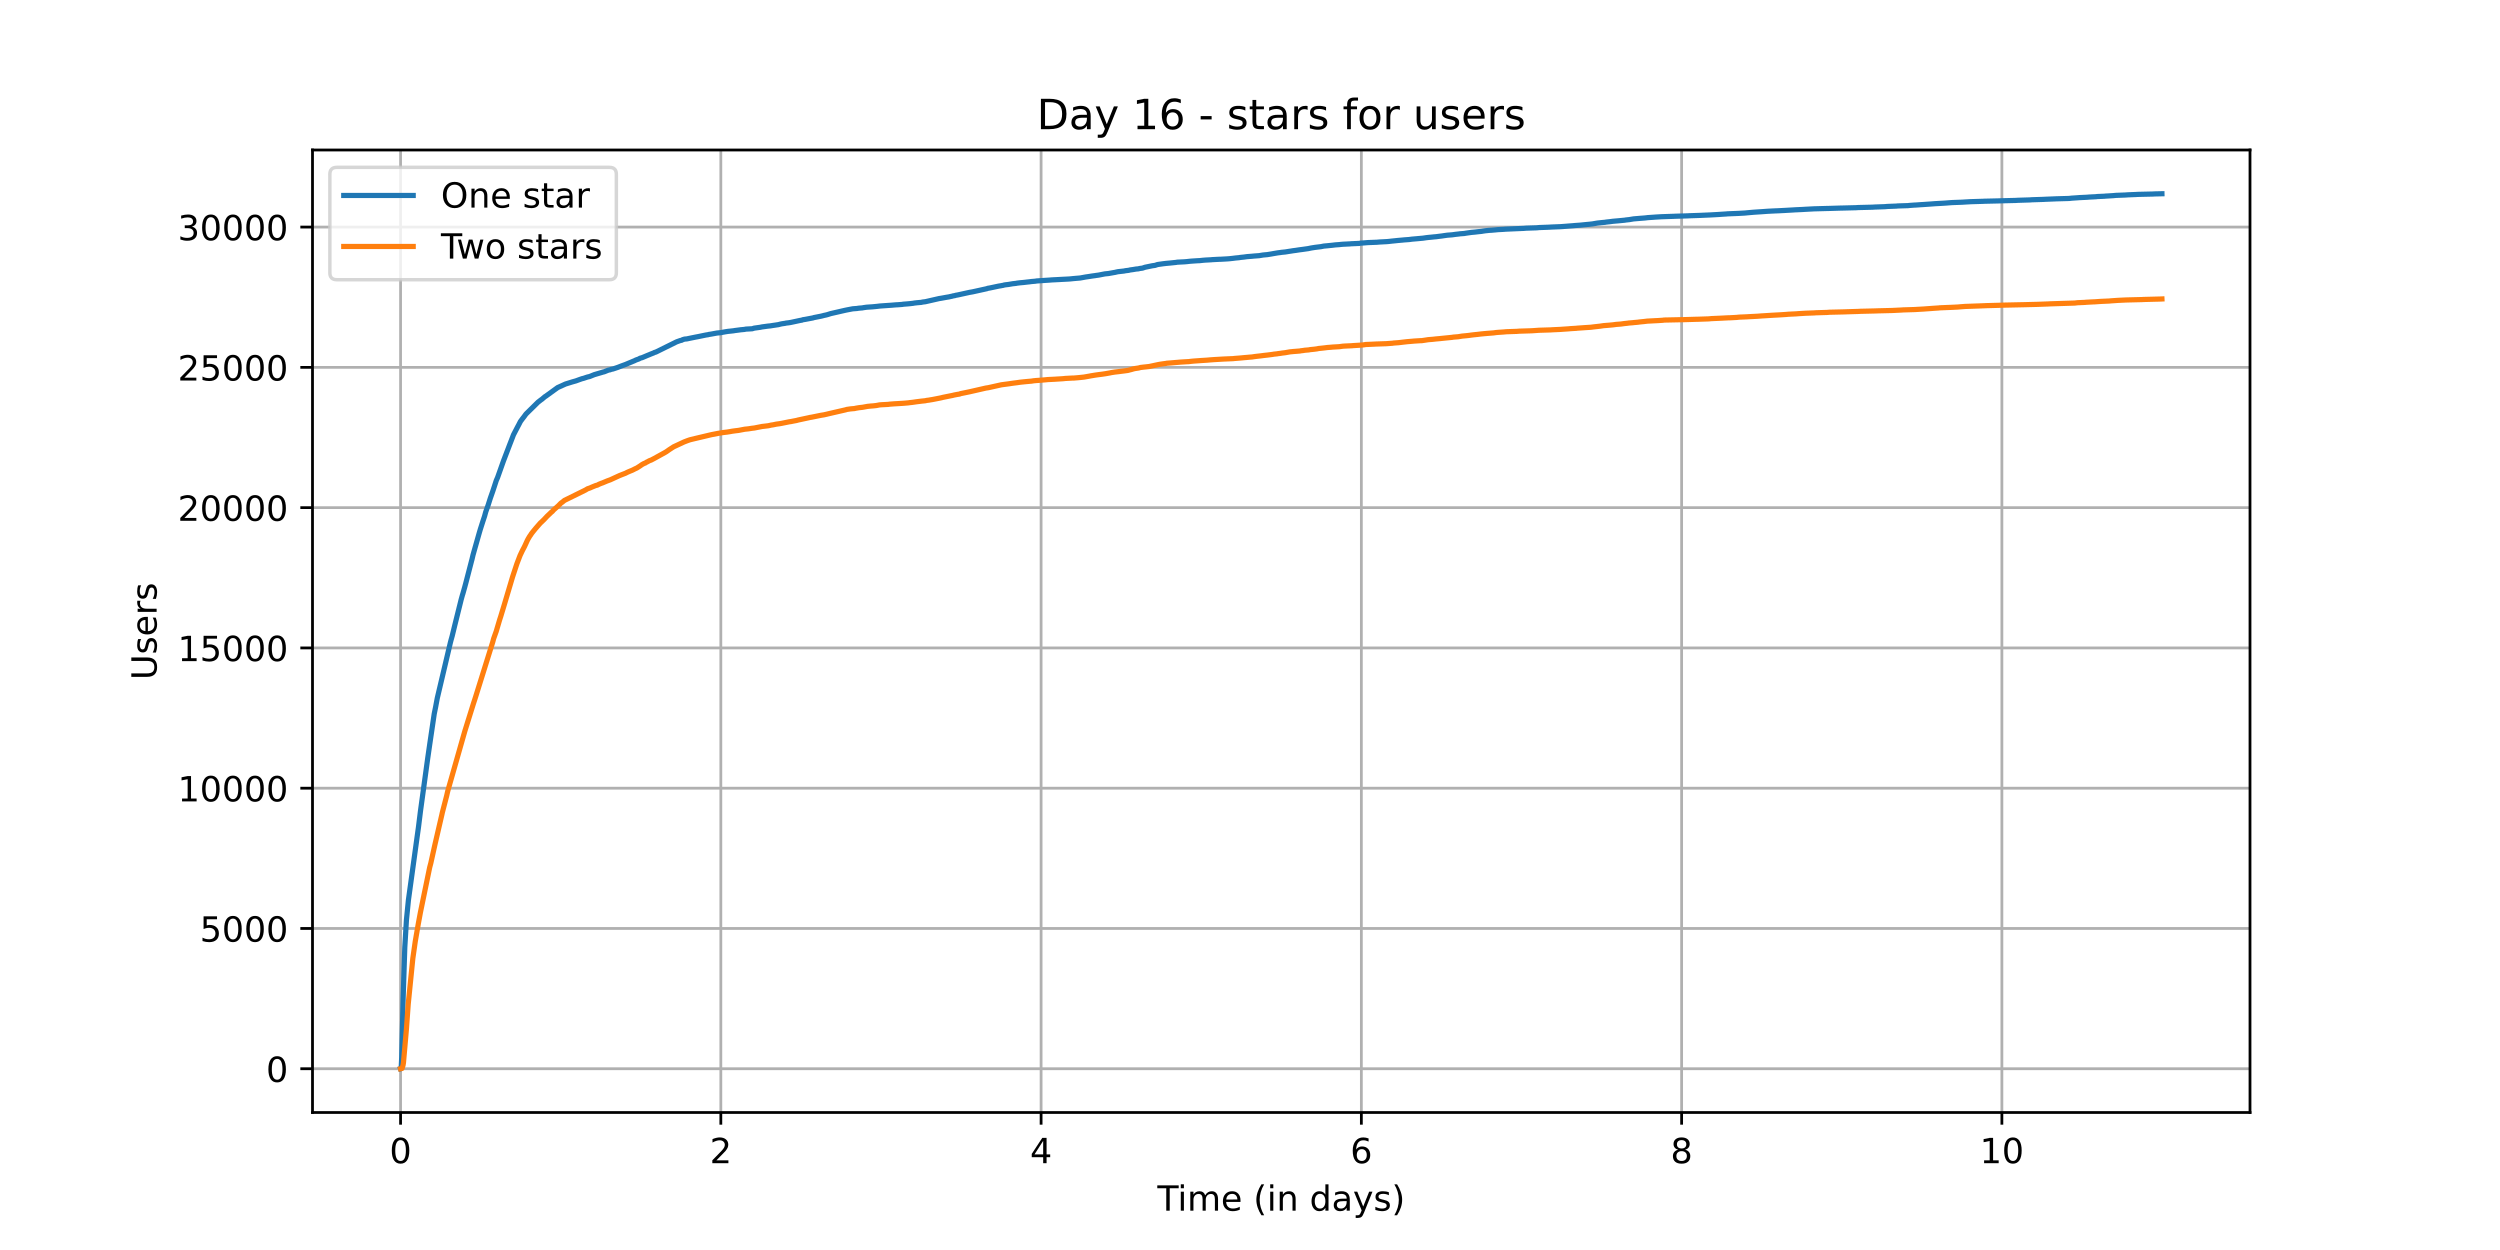 <?xml version="1.0" encoding="utf-8" standalone="no"?>
<!DOCTYPE svg PUBLIC "-//W3C//DTD SVG 1.1//EN"
  "http://www.w3.org/Graphics/SVG/1.1/DTD/svg11.dtd">
<!-- Created with matplotlib (https://matplotlib.org/) -->
<svg height="360pt" version="1.1" viewBox="0 0 720 360" width="720pt" xmlns="http://www.w3.org/2000/svg" xmlns:xlink="http://www.w3.org/1999/xlink">
 <defs>
  <style type="text/css">*{stroke-linecap:butt;stroke-linejoin:round;}</style>
 </defs>
 <g id="figure_1">
  <g id="patch_1">
   <path d="M 0 360 
L 720 360 
L 720 0 
L 0 0 
z
" style="fill:#ffffff;"/>
  </g>
  <g id="axes_1">
   <g id="patch_2">
    <path d="M 90 320.4 
L 648 320.4 
L 648 43.2 
L 90 43.2 
z
" style="fill:#ffffff;"/>
   </g>
   <g id="matplotlib.axis_1">
    <g id="xtick_1">
     <g id="line2d_1">
      <path clip-path="url(#p1cbe9952f5)" d="M 115.364 320.4 
L 115.364 43.2 
" style="fill:none;stroke:#b0b0b0;stroke-linecap:square;stroke-width:0.8;"/>
     </g>
     <g id="line2d_2">
      <defs>
       <path d="M 0 0 
L 0 3.5 
" id="ma30982e3f9" style="stroke:#000000;stroke-width:0.8;"/>
      </defs>
      <g>
       <use style="stroke:#000000;stroke-width:0.8;" x="115.364" xlink:href="#ma30982e3f9" y="320.4"/>
      </g>
     </g>
     <g id="text_1">
      <!-- 0 -->
      <g transform="translate(112.182 334.998)scale(0.1 -0.1)">
       <defs>
        <path d="M 31.781 66.406 
Q 24.172 66.406 20.328 58.906 
Q 16.5 51.422 16.5 36.375 
Q 16.5 21.391 20.328 13.891 
Q 24.172 6.391 31.781 6.391 
Q 39.453 6.391 43.281 13.891 
Q 47.125 21.391 47.125 36.375 
Q 47.125 51.422 43.281 58.906 
Q 39.453 66.406 31.781 66.406 
z
M 31.781 74.219 
Q 44.047 74.219 50.516 64.516 
Q 56.984 54.828 56.984 36.375 
Q 56.984 17.969 50.516 8.266 
Q 44.047 -1.422 31.781 -1.422 
Q 19.531 -1.422 13.062 8.266 
Q 6.594 17.969 6.594 36.375 
Q 6.594 54.828 13.062 64.516 
Q 19.531 74.219 31.781 74.219 
z
" id="DejaVuSans-48"/>
       </defs>
       <use xlink:href="#DejaVuSans-48"/>
      </g>
     </g>
    </g>
    <g id="xtick_2">
     <g id="line2d_3">
      <path clip-path="url(#p1cbe9952f5)" d="M 207.599 320.4 
L 207.599 43.2 
" style="fill:none;stroke:#b0b0b0;stroke-linecap:square;stroke-width:0.8;"/>
     </g>
     <g id="line2d_4">
      <g>
       <use style="stroke:#000000;stroke-width:0.8;" x="207.599" xlink:href="#ma30982e3f9" y="320.4"/>
      </g>
     </g>
     <g id="text_2">
      <!-- 2 -->
      <g transform="translate(204.418 334.998)scale(0.1 -0.1)">
       <defs>
        <path d="M 19.188 8.297 
L 53.609 8.297 
L 53.609 0 
L 7.328 0 
L 7.328 8.297 
Q 12.938 14.109 22.625 23.891 
Q 32.328 33.688 34.812 36.531 
Q 39.547 41.844 41.422 45.531 
Q 43.312 49.219 43.312 52.781 
Q 43.312 58.594 39.234 62.25 
Q 35.156 65.922 28.609 65.922 
Q 23.969 65.922 18.812 64.312 
Q 13.672 62.703 7.812 59.422 
L 7.812 69.391 
Q 13.766 71.781 18.938 73 
Q 24.125 74.219 28.422 74.219 
Q 39.75 74.219 46.484 68.547 
Q 53.219 62.891 53.219 53.422 
Q 53.219 48.922 51.531 44.891 
Q 49.859 40.875 45.406 35.406 
Q 44.188 33.984 37.641 27.219 
Q 31.109 20.453 19.188 8.297 
z
" id="DejaVuSans-50"/>
       </defs>
       <use xlink:href="#DejaVuSans-50"/>
      </g>
     </g>
    </g>
    <g id="xtick_3">
     <g id="line2d_5">
      <path clip-path="url(#p1cbe9952f5)" d="M 299.835 320.4 
L 299.835 43.2 
" style="fill:none;stroke:#b0b0b0;stroke-linecap:square;stroke-width:0.8;"/>
     </g>
     <g id="line2d_6">
      <g>
       <use style="stroke:#000000;stroke-width:0.8;" x="299.835" xlink:href="#ma30982e3f9" y="320.4"/>
      </g>
     </g>
     <g id="text_3">
      <!-- 4 -->
      <g transform="translate(296.654 334.998)scale(0.1 -0.1)">
       <defs>
        <path d="M 37.797 64.312 
L 12.891 25.391 
L 37.797 25.391 
z
M 35.203 72.906 
L 47.609 72.906 
L 47.609 25.391 
L 58.016 25.391 
L 58.016 17.188 
L 47.609 17.188 
L 47.609 0 
L 37.797 0 
L 37.797 17.188 
L 4.891 17.188 
L 4.891 26.703 
z
" id="DejaVuSans-52"/>
       </defs>
       <use xlink:href="#DejaVuSans-52"/>
      </g>
     </g>
    </g>
    <g id="xtick_4">
     <g id="line2d_7">
      <path clip-path="url(#p1cbe9952f5)" d="M 392.071 320.4 
L 392.071 43.2 
" style="fill:none;stroke:#b0b0b0;stroke-linecap:square;stroke-width:0.8;"/>
     </g>
     <g id="line2d_8">
      <g>
       <use style="stroke:#000000;stroke-width:0.8;" x="392.071" xlink:href="#ma30982e3f9" y="320.4"/>
      </g>
     </g>
     <g id="text_4">
      <!-- 6 -->
      <g transform="translate(388.89 334.998)scale(0.1 -0.1)">
       <defs>
        <path d="M 33.016 40.375 
Q 26.375 40.375 22.484 35.828 
Q 18.609 31.297 18.609 23.391 
Q 18.609 15.531 22.484 10.953 
Q 26.375 6.391 33.016 6.391 
Q 39.656 6.391 43.531 10.953 
Q 47.406 15.531 47.406 23.391 
Q 47.406 31.297 43.531 35.828 
Q 39.656 40.375 33.016 40.375 
z
M 52.594 71.297 
L 52.594 62.312 
Q 48.875 64.062 45.094 64.984 
Q 41.312 65.922 37.594 65.922 
Q 27.828 65.922 22.672 59.328 
Q 17.531 52.734 16.797 39.406 
Q 19.672 43.656 24.016 45.922 
Q 28.375 48.188 33.594 48.188 
Q 44.578 48.188 50.953 41.516 
Q 57.328 34.859 57.328 23.391 
Q 57.328 12.156 50.688 5.359 
Q 44.047 -1.422 33.016 -1.422 
Q 20.359 -1.422 13.672 8.266 
Q 6.984 17.969 6.984 36.375 
Q 6.984 53.656 15.188 63.938 
Q 23.391 74.219 37.203 74.219 
Q 40.922 74.219 44.703 73.484 
Q 48.484 72.75 52.594 71.297 
z
" id="DejaVuSans-54"/>
       </defs>
       <use xlink:href="#DejaVuSans-54"/>
      </g>
     </g>
    </g>
    <g id="xtick_5">
     <g id="line2d_9">
      <path clip-path="url(#p1cbe9952f5)" d="M 484.307 320.4 
L 484.307 43.2 
" style="fill:none;stroke:#b0b0b0;stroke-linecap:square;stroke-width:0.8;"/>
     </g>
     <g id="line2d_10">
      <g>
       <use style="stroke:#000000;stroke-width:0.8;" x="484.307" xlink:href="#ma30982e3f9" y="320.4"/>
      </g>
     </g>
     <g id="text_5">
      <!-- 8 -->
      <g transform="translate(481.125 334.998)scale(0.1 -0.1)">
       <defs>
        <path d="M 31.781 34.625 
Q 24.75 34.625 20.719 30.859 
Q 16.703 27.094 16.703 20.516 
Q 16.703 13.922 20.719 10.156 
Q 24.75 6.391 31.781 6.391 
Q 38.812 6.391 42.859 10.172 
Q 46.922 13.969 46.922 20.516 
Q 46.922 27.094 42.891 30.859 
Q 38.875 34.625 31.781 34.625 
z
M 21.922 38.812 
Q 15.578 40.375 12.031 44.719 
Q 8.5 49.078 8.5 55.328 
Q 8.5 64.062 14.719 69.141 
Q 20.953 74.219 31.781 74.219 
Q 42.672 74.219 48.875 69.141 
Q 55.078 64.062 55.078 55.328 
Q 55.078 49.078 51.531 44.719 
Q 48 40.375 41.703 38.812 
Q 48.828 37.156 52.797 32.312 
Q 56.781 27.484 56.781 20.516 
Q 56.781 9.906 50.312 4.234 
Q 43.844 -1.422 31.781 -1.422 
Q 19.734 -1.422 13.25 4.234 
Q 6.781 9.906 6.781 20.516 
Q 6.781 27.484 10.781 32.312 
Q 14.797 37.156 21.922 38.812 
z
M 18.312 54.391 
Q 18.312 48.734 21.844 45.562 
Q 25.391 42.391 31.781 42.391 
Q 38.141 42.391 41.719 45.562 
Q 45.312 48.734 45.312 54.391 
Q 45.312 60.062 41.719 63.234 
Q 38.141 66.406 31.781 66.406 
Q 25.391 66.406 21.844 63.234 
Q 18.312 60.062 18.312 54.391 
z
" id="DejaVuSans-56"/>
       </defs>
       <use xlink:href="#DejaVuSans-56"/>
      </g>
     </g>
    </g>
    <g id="xtick_6">
     <g id="line2d_11">
      <path clip-path="url(#p1cbe9952f5)" d="M 576.542 320.4 
L 576.542 43.2 
" style="fill:none;stroke:#b0b0b0;stroke-linecap:square;stroke-width:0.8;"/>
     </g>
     <g id="line2d_12">
      <g>
       <use style="stroke:#000000;stroke-width:0.8;" x="576.542" xlink:href="#ma30982e3f9" y="320.4"/>
      </g>
     </g>
     <g id="text_6">
      <!-- 10 -->
      <g transform="translate(570.18 334.998)scale(0.1 -0.1)">
       <defs>
        <path d="M 12.406 8.297 
L 28.516 8.297 
L 28.516 63.922 
L 10.984 60.406 
L 10.984 69.391 
L 28.422 72.906 
L 38.281 72.906 
L 38.281 8.297 
L 54.391 8.297 
L 54.391 0 
L 12.406 0 
z
" id="DejaVuSans-49"/>
       </defs>
       <use xlink:href="#DejaVuSans-49"/>
       <use x="63.623" xlink:href="#DejaVuSans-48"/>
      </g>
     </g>
    </g>
    <g id="text_7">
     <!-- Time (in days) -->
     <g transform="translate(333.327 348.677)scale(0.1 -0.1)">
      <defs>
       <path d="M -0.297 72.906 
L 61.375 72.906 
L 61.375 64.594 
L 35.5 64.594 
L 35.5 0 
L 25.594 0 
L 25.594 64.594 
L -0.297 64.594 
z
" id="DejaVuSans-84"/>
       <path d="M 9.422 54.688 
L 18.406 54.688 
L 18.406 0 
L 9.422 0 
z
M 9.422 75.984 
L 18.406 75.984 
L 18.406 64.594 
L 9.422 64.594 
z
" id="DejaVuSans-105"/>
       <path d="M 52 44.188 
Q 55.375 50.25 60.062 53.125 
Q 64.75 56 71.094 56 
Q 79.641 56 84.281 50.016 
Q 88.922 44.047 88.922 33.016 
L 88.922 0 
L 79.891 0 
L 79.891 32.719 
Q 79.891 40.578 77.094 44.375 
Q 74.312 48.188 68.609 48.188 
Q 61.625 48.188 57.562 43.547 
Q 53.516 38.922 53.516 30.906 
L 53.516 0 
L 44.484 0 
L 44.484 32.719 
Q 44.484 40.625 41.703 44.406 
Q 38.922 48.188 33.109 48.188 
Q 26.219 48.188 22.156 43.531 
Q 18.109 38.875 18.109 30.906 
L 18.109 0 
L 9.078 0 
L 9.078 54.688 
L 18.109 54.688 
L 18.109 46.188 
Q 21.188 51.219 25.484 53.609 
Q 29.781 56 35.688 56 
Q 41.656 56 45.828 52.969 
Q 50 49.953 52 44.188 
z
" id="DejaVuSans-109"/>
       <path d="M 56.203 29.594 
L 56.203 25.203 
L 14.891 25.203 
Q 15.484 15.922 20.484 11.062 
Q 25.484 6.203 34.422 6.203 
Q 39.594 6.203 44.453 7.469 
Q 49.312 8.734 54.109 11.281 
L 54.109 2.781 
Q 49.266 0.734 44.188 -0.344 
Q 39.109 -1.422 33.891 -1.422 
Q 20.797 -1.422 13.156 6.188 
Q 5.516 13.812 5.516 26.812 
Q 5.516 40.234 12.766 48.109 
Q 20.016 56 32.328 56 
Q 43.359 56 49.781 48.891 
Q 56.203 41.797 56.203 29.594 
z
M 47.219 32.234 
Q 47.125 39.594 43.094 43.984 
Q 39.062 48.391 32.422 48.391 
Q 24.906 48.391 20.391 44.141 
Q 15.875 39.891 15.188 32.172 
z
" id="DejaVuSans-101"/>
       <path id="DejaVuSans-32"/>
       <path d="M 31 75.875 
Q 24.469 64.656 21.281 53.656 
Q 18.109 42.672 18.109 31.391 
Q 18.109 20.125 21.312 9.062 
Q 24.516 -2 31 -13.188 
L 23.188 -13.188 
Q 15.875 -1.703 12.234 9.375 
Q 8.594 20.453 8.594 31.391 
Q 8.594 42.281 12.203 53.312 
Q 15.828 64.359 23.188 75.875 
z
" id="DejaVuSans-40"/>
       <path d="M 54.891 33.016 
L 54.891 0 
L 45.906 0 
L 45.906 32.719 
Q 45.906 40.484 42.875 44.328 
Q 39.844 48.188 33.797 48.188 
Q 26.516 48.188 22.312 43.547 
Q 18.109 38.922 18.109 30.906 
L 18.109 0 
L 9.078 0 
L 9.078 54.688 
L 18.109 54.688 
L 18.109 46.188 
Q 21.344 51.125 25.703 53.562 
Q 30.078 56 35.797 56 
Q 45.219 56 50.047 50.172 
Q 54.891 44.344 54.891 33.016 
z
" id="DejaVuSans-110"/>
       <path d="M 45.406 46.391 
L 45.406 75.984 
L 54.391 75.984 
L 54.391 0 
L 45.406 0 
L 45.406 8.203 
Q 42.578 3.328 38.25 0.953 
Q 33.938 -1.422 27.875 -1.422 
Q 17.969 -1.422 11.734 6.484 
Q 5.516 14.406 5.516 27.297 
Q 5.516 40.188 11.734 48.094 
Q 17.969 56 27.875 56 
Q 33.938 56 38.25 53.625 
Q 42.578 51.266 45.406 46.391 
z
M 14.797 27.297 
Q 14.797 17.391 18.875 11.75 
Q 22.953 6.109 30.078 6.109 
Q 37.203 6.109 41.297 11.75 
Q 45.406 17.391 45.406 27.297 
Q 45.406 37.203 41.297 42.844 
Q 37.203 48.484 30.078 48.484 
Q 22.953 48.484 18.875 42.844 
Q 14.797 37.203 14.797 27.297 
z
" id="DejaVuSans-100"/>
       <path d="M 34.281 27.484 
Q 23.391 27.484 19.188 25 
Q 14.984 22.516 14.984 16.5 
Q 14.984 11.719 18.141 8.906 
Q 21.297 6.109 26.703 6.109 
Q 34.188 6.109 38.703 11.406 
Q 43.219 16.703 43.219 25.484 
L 43.219 27.484 
z
M 52.203 31.203 
L 52.203 0 
L 43.219 0 
L 43.219 8.297 
Q 40.141 3.328 35.547 0.953 
Q 30.953 -1.422 24.312 -1.422 
Q 15.922 -1.422 10.953 3.297 
Q 6 8.016 6 15.922 
Q 6 25.141 12.172 29.828 
Q 18.359 34.516 30.609 34.516 
L 43.219 34.516 
L 43.219 35.406 
Q 43.219 41.609 39.141 45 
Q 35.062 48.391 27.688 48.391 
Q 23 48.391 18.547 47.266 
Q 14.109 46.141 10.016 43.891 
L 10.016 52.203 
Q 14.938 54.109 19.578 55.047 
Q 24.219 56 28.609 56 
Q 40.484 56 46.344 49.844 
Q 52.203 43.703 52.203 31.203 
z
" id="DejaVuSans-97"/>
       <path d="M 32.172 -5.078 
Q 28.375 -14.844 24.75 -17.812 
Q 21.141 -20.797 15.094 -20.797 
L 7.906 -20.797 
L 7.906 -13.281 
L 13.188 -13.281 
Q 16.891 -13.281 18.938 -11.516 
Q 21 -9.766 23.484 -3.219 
L 25.094 0.875 
L 2.984 54.688 
L 12.5 54.688 
L 29.594 11.922 
L 46.688 54.688 
L 56.203 54.688 
z
" id="DejaVuSans-121"/>
       <path d="M 44.281 53.078 
L 44.281 44.578 
Q 40.484 46.531 36.375 47.5 
Q 32.281 48.484 27.875 48.484 
Q 21.188 48.484 17.844 46.438 
Q 14.5 44.391 14.5 40.281 
Q 14.5 37.156 16.891 35.375 
Q 19.281 33.594 26.516 31.984 
L 29.594 31.297 
Q 39.156 29.25 43.188 25.516 
Q 47.219 21.781 47.219 15.094 
Q 47.219 7.469 41.188 3.016 
Q 35.156 -1.422 24.609 -1.422 
Q 20.219 -1.422 15.453 -0.562 
Q 10.688 0.297 5.422 2 
L 5.422 11.281 
Q 10.406 8.688 15.234 7.391 
Q 20.062 6.109 24.812 6.109 
Q 31.156 6.109 34.562 8.281 
Q 37.984 10.453 37.984 14.406 
Q 37.984 18.062 35.516 20.016 
Q 33.062 21.969 24.703 23.781 
L 21.578 24.516 
Q 13.234 26.266 9.516 29.906 
Q 5.812 33.547 5.812 39.891 
Q 5.812 47.609 11.281 51.797 
Q 16.75 56 26.812 56 
Q 31.781 56 36.172 55.266 
Q 40.578 54.547 44.281 53.078 
z
" id="DejaVuSans-115"/>
       <path d="M 8.016 75.875 
L 15.828 75.875 
Q 23.141 64.359 26.781 53.312 
Q 30.422 42.281 30.422 31.391 
Q 30.422 20.453 26.781 9.375 
Q 23.141 -1.703 15.828 -13.188 
L 8.016 -13.188 
Q 14.5 -2 17.703 9.062 
Q 20.906 20.125 20.906 31.391 
Q 20.906 42.672 17.703 53.656 
Q 14.5 64.656 8.016 75.875 
z
" id="DejaVuSans-41"/>
      </defs>
      <use xlink:href="#DejaVuSans-84"/>
      <use x="57.959" xlink:href="#DejaVuSans-105"/>
      <use x="85.742" xlink:href="#DejaVuSans-109"/>
      <use x="183.154" xlink:href="#DejaVuSans-101"/>
      <use x="244.678" xlink:href="#DejaVuSans-32"/>
      <use x="276.465" xlink:href="#DejaVuSans-40"/>
      <use x="315.479" xlink:href="#DejaVuSans-105"/>
      <use x="343.262" xlink:href="#DejaVuSans-110"/>
      <use x="406.641" xlink:href="#DejaVuSans-32"/>
      <use x="438.428" xlink:href="#DejaVuSans-100"/>
      <use x="501.904" xlink:href="#DejaVuSans-97"/>
      <use x="563.184" xlink:href="#DejaVuSans-121"/>
      <use x="622.363" xlink:href="#DejaVuSans-115"/>
      <use x="674.463" xlink:href="#DejaVuSans-41"/>
     </g>
    </g>
   </g>
   <g id="matplotlib.axis_2">
    <g id="ytick_1">
     <g id="line2d_13">
      <path clip-path="url(#p1cbe9952f5)" d="M 90 307.8 
L 648 307.8 
" style="fill:none;stroke:#b0b0b0;stroke-linecap:square;stroke-width:0.8;"/>
     </g>
     <g id="line2d_14">
      <defs>
       <path d="M 0 0 
L -3.5 0 
" id="m744061cf8d" style="stroke:#000000;stroke-width:0.8;"/>
      </defs>
      <g>
       <use style="stroke:#000000;stroke-width:0.8;" x="90" xlink:href="#m744061cf8d" y="307.8"/>
      </g>
     </g>
     <g id="text_8">
      <!-- 0 -->
      <g transform="translate(76.638 311.599)scale(0.1 -0.1)">
       <use xlink:href="#DejaVuSans-48"/>
      </g>
     </g>
    </g>
    <g id="ytick_2">
     <g id="line2d_15">
      <path clip-path="url(#p1cbe9952f5)" d="M 90 267.4 
L 648 267.4 
" style="fill:none;stroke:#b0b0b0;stroke-linecap:square;stroke-width:0.8;"/>
     </g>
     <g id="line2d_16">
      <g>
       <use style="stroke:#000000;stroke-width:0.8;" x="90" xlink:href="#m744061cf8d" y="267.4"/>
      </g>
     </g>
     <g id="text_9">
      <!-- 5000 -->
      <g transform="translate(57.55 271.199)scale(0.1 -0.1)">
       <defs>
        <path d="M 10.797 72.906 
L 49.516 72.906 
L 49.516 64.594 
L 19.828 64.594 
L 19.828 46.734 
Q 21.969 47.469 24.109 47.828 
Q 26.266 48.188 28.422 48.188 
Q 40.625 48.188 47.75 41.5 
Q 54.891 34.812 54.891 23.391 
Q 54.891 11.625 47.562 5.094 
Q 40.234 -1.422 26.906 -1.422 
Q 22.312 -1.422 17.547 -0.641 
Q 12.797 0.141 7.719 1.703 
L 7.719 11.625 
Q 12.109 9.234 16.797 8.062 
Q 21.484 6.891 26.703 6.891 
Q 35.156 6.891 40.078 11.328 
Q 45.016 15.766 45.016 23.391 
Q 45.016 31 40.078 35.438 
Q 35.156 39.891 26.703 39.891 
Q 22.75 39.891 18.812 39.016 
Q 14.891 38.141 10.797 36.281 
z
" id="DejaVuSans-53"/>
       </defs>
       <use xlink:href="#DejaVuSans-53"/>
       <use x="63.623" xlink:href="#DejaVuSans-48"/>
       <use x="127.246" xlink:href="#DejaVuSans-48"/>
       <use x="190.869" xlink:href="#DejaVuSans-48"/>
      </g>
     </g>
    </g>
    <g id="ytick_3">
     <g id="line2d_17">
      <path clip-path="url(#p1cbe9952f5)" d="M 90 227 
L 648 227 
" style="fill:none;stroke:#b0b0b0;stroke-linecap:square;stroke-width:0.8;"/>
     </g>
     <g id="line2d_18">
      <g>
       <use style="stroke:#000000;stroke-width:0.8;" x="90" xlink:href="#m744061cf8d" y="227"/>
      </g>
     </g>
     <g id="text_10">
      <!-- 10000 -->
      <g transform="translate(51.188 230.799)scale(0.1 -0.1)">
       <use xlink:href="#DejaVuSans-49"/>
       <use x="63.623" xlink:href="#DejaVuSans-48"/>
       <use x="127.246" xlink:href="#DejaVuSans-48"/>
       <use x="190.869" xlink:href="#DejaVuSans-48"/>
       <use x="254.492" xlink:href="#DejaVuSans-48"/>
      </g>
     </g>
    </g>
    <g id="ytick_4">
     <g id="line2d_19">
      <path clip-path="url(#p1cbe9952f5)" d="M 90 186.6 
L 648 186.6 
" style="fill:none;stroke:#b0b0b0;stroke-linecap:square;stroke-width:0.8;"/>
     </g>
     <g id="line2d_20">
      <g>
       <use style="stroke:#000000;stroke-width:0.8;" x="90" xlink:href="#m744061cf8d" y="186.6"/>
      </g>
     </g>
     <g id="text_11">
      <!-- 15000 -->
      <g transform="translate(51.188 190.399)scale(0.1 -0.1)">
       <use xlink:href="#DejaVuSans-49"/>
       <use x="63.623" xlink:href="#DejaVuSans-53"/>
       <use x="127.246" xlink:href="#DejaVuSans-48"/>
       <use x="190.869" xlink:href="#DejaVuSans-48"/>
       <use x="254.492" xlink:href="#DejaVuSans-48"/>
      </g>
     </g>
    </g>
    <g id="ytick_5">
     <g id="line2d_21">
      <path clip-path="url(#p1cbe9952f5)" d="M 90 146.199 
L 648 146.199 
" style="fill:none;stroke:#b0b0b0;stroke-linecap:square;stroke-width:0.8;"/>
     </g>
     <g id="line2d_22">
      <g>
       <use style="stroke:#000000;stroke-width:0.8;" x="90" xlink:href="#m744061cf8d" y="146.199"/>
      </g>
     </g>
     <g id="text_12">
      <!-- 20000 -->
      <g transform="translate(51.188 149.999)scale(0.1 -0.1)">
       <use xlink:href="#DejaVuSans-50"/>
       <use x="63.623" xlink:href="#DejaVuSans-48"/>
       <use x="127.246" xlink:href="#DejaVuSans-48"/>
       <use x="190.869" xlink:href="#DejaVuSans-48"/>
       <use x="254.492" xlink:href="#DejaVuSans-48"/>
      </g>
     </g>
    </g>
    <g id="ytick_6">
     <g id="line2d_23">
      <path clip-path="url(#p1cbe9952f5)" d="M 90 105.799 
L 648 105.799 
" style="fill:none;stroke:#b0b0b0;stroke-linecap:square;stroke-width:0.8;"/>
     </g>
     <g id="line2d_24">
      <g>
       <use style="stroke:#000000;stroke-width:0.8;" x="90" xlink:href="#m744061cf8d" y="105.799"/>
      </g>
     </g>
     <g id="text_13">
      <!-- 25000 -->
      <g transform="translate(51.188 109.598)scale(0.1 -0.1)">
       <use xlink:href="#DejaVuSans-50"/>
       <use x="63.623" xlink:href="#DejaVuSans-53"/>
       <use x="127.246" xlink:href="#DejaVuSans-48"/>
       <use x="190.869" xlink:href="#DejaVuSans-48"/>
       <use x="254.492" xlink:href="#DejaVuSans-48"/>
      </g>
     </g>
    </g>
    <g id="ytick_7">
     <g id="line2d_25">
      <path clip-path="url(#p1cbe9952f5)" d="M 90 65.399 
L 648 65.399 
" style="fill:none;stroke:#b0b0b0;stroke-linecap:square;stroke-width:0.8;"/>
     </g>
     <g id="line2d_26">
      <g>
       <use style="stroke:#000000;stroke-width:0.8;" x="90" xlink:href="#m744061cf8d" y="65.399"/>
      </g>
     </g>
     <g id="text_14">
      <!-- 30000 -->
      <g transform="translate(51.188 69.198)scale(0.1 -0.1)">
       <defs>
        <path d="M 40.578 39.312 
Q 47.656 37.797 51.625 33 
Q 55.609 28.219 55.609 21.188 
Q 55.609 10.406 48.188 4.484 
Q 40.766 -1.422 27.094 -1.422 
Q 22.516 -1.422 17.656 -0.516 
Q 12.797 0.391 7.625 2.203 
L 7.625 11.719 
Q 11.719 9.328 16.594 8.109 
Q 21.484 6.891 26.812 6.891 
Q 36.078 6.891 40.938 10.547 
Q 45.797 14.203 45.797 21.188 
Q 45.797 27.641 41.281 31.266 
Q 36.766 34.906 28.719 34.906 
L 20.219 34.906 
L 20.219 43.016 
L 29.109 43.016 
Q 36.375 43.016 40.234 45.922 
Q 44.094 48.828 44.094 54.297 
Q 44.094 59.906 40.109 62.906 
Q 36.141 65.922 28.719 65.922 
Q 24.656 65.922 20.016 65.031 
Q 15.375 64.156 9.812 62.312 
L 9.812 71.094 
Q 15.438 72.656 20.344 73.438 
Q 25.25 74.219 29.594 74.219 
Q 40.828 74.219 47.359 69.109 
Q 53.906 64.016 53.906 55.328 
Q 53.906 49.266 50.438 45.094 
Q 46.969 40.922 40.578 39.312 
z
" id="DejaVuSans-51"/>
       </defs>
       <use xlink:href="#DejaVuSans-51"/>
       <use x="63.623" xlink:href="#DejaVuSans-48"/>
       <use x="127.246" xlink:href="#DejaVuSans-48"/>
       <use x="190.869" xlink:href="#DejaVuSans-48"/>
       <use x="254.492" xlink:href="#DejaVuSans-48"/>
      </g>
     </g>
    </g>
    <g id="text_15">
     <!-- Users -->
     <g transform="translate(45.108 195.801)rotate(-90)scale(0.1 -0.1)">
      <defs>
       <path d="M 8.688 72.906 
L 18.609 72.906 
L 18.609 28.609 
Q 18.609 16.891 22.844 11.734 
Q 27.094 6.594 36.625 6.594 
Q 46.094 6.594 50.344 11.734 
Q 54.594 16.891 54.594 28.609 
L 54.594 72.906 
L 64.5 72.906 
L 64.5 27.391 
Q 64.5 13.141 57.438 5.859 
Q 50.391 -1.422 36.625 -1.422 
Q 22.797 -1.422 15.734 5.859 
Q 8.688 13.141 8.688 27.391 
z
" id="DejaVuSans-85"/>
       <path d="M 41.109 46.297 
Q 39.594 47.172 37.812 47.578 
Q 36.031 48 33.891 48 
Q 26.266 48 22.188 43.047 
Q 18.109 38.094 18.109 28.812 
L 18.109 0 
L 9.078 0 
L 9.078 54.688 
L 18.109 54.688 
L 18.109 46.188 
Q 20.953 51.172 25.484 53.578 
Q 30.031 56 36.531 56 
Q 37.453 56 38.578 55.875 
Q 39.703 55.766 41.062 55.516 
z
" id="DejaVuSans-114"/>
      </defs>
      <use xlink:href="#DejaVuSans-85"/>
      <use x="73.193" xlink:href="#DejaVuSans-115"/>
      <use x="125.293" xlink:href="#DejaVuSans-101"/>
      <use x="186.816" xlink:href="#DejaVuSans-114"/>
      <use x="227.93" xlink:href="#DejaVuSans-115"/>
     </g>
    </g>
   </g>
   <g id="line2d_27">
    <path clip-path="url(#p1cbe9952f5)" d="M 115.364 307.8 
L 115.468 307.768 
L 115.563 307.178 
L 115.69 304.447 
L 116.102 287.543 
L 116.579 272.846 
L 117.055 264.944 
L 117.626 259.207 
L 120.197 240.542 
L 120.514 238.271 
L 121.117 233.431 
L 123.18 218.394 
L 123.815 213.999 
L 125.053 205.612 
L 125.433 203.745 
L 125.941 201.039 
L 129.686 185.169 
L 129.877 184.418 
L 130.226 183.166 
L 130.988 180.03 
L 132.64 173.389 
L 132.799 172.734 
L 133.211 171.256 
L 133.275 171.086 
L 133.846 169.066 
L 134.195 167.765 
L 135.846 161.398 
L 135.909 161.18 
L 136.226 159.838 
L 136.639 158.368 
L 137.909 153.892 
L 138.036 153.447 
L 138.353 152.381 
L 138.639 151.484 
L 139.083 150.094 
L 139.559 148.656 
L 139.877 147.476 
L 140.29 146.296 
L 140.576 145.496 
L 141.242 143.396 
L 141.338 143.129 
L 141.909 141.505 
L 142.385 140.059 
L 142.925 138.394 
L 143.307 137.513 
L 144.99 132.77 
L 146.895 127.785 
L 147.054 127.381 
L 147.879 125.232 
L 148.356 124.311 
L 149.086 122.913 
L 149.371 122.388 
L 149.879 121.394 
L 150.419 120.658 
L 150.927 120.012 
L 151.403 119.349 
L 151.594 119.131 
L 154.959 115.818 
L 155.181 115.649 
L 155.816 115.156 
L 156.07 114.986 
L 156.928 114.251 
L 157.118 114.146 
L 157.69 113.734 
L 160.609 111.617 
L 160.831 111.52 
L 162.862 110.599 
L 164.545 110.074 
L 164.83 109.985 
L 165.212 109.88 
L 165.466 109.807 
L 165.847 109.702 
L 166.864 109.33 
L 167.626 109.064 
L 168.071 108.959 
L 168.738 108.732 
L 169.024 108.635 
L 169.278 108.563 
L 169.754 108.458 
L 169.912 108.401 
L 171.15 107.9 
L 173.372 107.246 
L 173.562 107.181 
L 174.007 107.076 
L 175.213 106.591 
L 175.721 106.502 
L 175.975 106.381 
L 176.515 106.276 
L 177.911 105.807 
L 178.99 105.387 
L 180.069 104.999 
L 182.799 103.86 
L 183.117 103.69 
L 184.037 103.359 
L 184.323 103.173 
L 184.799 103.044 
L 185.084 102.947 
L 186.417 102.381 
L 187.179 102.074 
L 187.433 101.961 
L 188.227 101.654 
L 188.512 101.501 
L 188.893 101.396 
L 194.833 98.463 
L 195.118 98.358 
L 195.912 98.075 
L 196.357 97.986 
L 196.579 97.832 
L 197.151 97.663 
L 197.849 97.598 
L 198.325 97.493 
L 200.388 97.073 
L 200.959 96.968 
L 203.308 96.483 
L 203.911 96.394 
L 204.101 96.329 
L 204.799 96.224 
L 206.45 95.917 
L 207.465 95.82 
L 207.687 95.788 
L 208.1 95.699 
L 208.64 95.602 
L 208.989 95.538 
L 209.687 95.433 
L 210.417 95.36 
L 211.274 95.263 
L 211.623 95.198 
L 212.448 95.093 
L 213.336 94.972 
L 214.384 94.875 
L 214.797 94.786 
L 216.637 94.681 
L 217.208 94.503 
L 217.97 94.398 
L 218.954 94.261 
L 219.43 94.156 
L 220.383 94.027 
L 221.145 93.922 
L 221.843 93.857 
L 222.478 93.752 
L 223.557 93.59 
L 224.192 93.493 
L 224.667 93.364 
L 225.112 93.267 
L 225.461 93.211 
L 226.128 93.114 
L 226.381 93.049 
L 227.206 92.952 
L 227.81 92.847 
L 230.444 92.281 
L 230.952 92.201 
L 231.205 92.087 
L 231.904 91.982 
L 233.523 91.675 
L 234.094 91.57 
L 234.412 91.465 
L 236.413 91.069 
L 236.858 90.964 
L 237.334 90.835 
L 237.81 90.738 
L 238.286 90.617 
L 238.604 90.52 
L 238.922 90.415 
L 239.271 90.31 
L 243.399 89.364 
L 243.908 89.259 
L 245.59 88.936 
L 246.86 88.839 
L 247.241 88.767 
L 248.384 88.67 
L 248.638 88.613 
L 249.59 88.476 
L 251.177 88.371 
L 251.463 88.346 
L 252.541 88.241 
L 253.399 88.136 
L 254.858 88.031 
L 256.764 87.902 
L 257.969 87.797 
L 258.509 87.773 
L 259.905 87.668 
L 260.064 87.619 
L 261.397 87.514 
L 262.095 87.449 
L 262.984 87.344 
L 263.365 87.272 
L 264.158 87.183 
L 265.364 87.078 
L 265.65 86.997 
L 266.508 86.892 
L 270.475 85.987 
L 271.141 85.882 
L 272.601 85.615 
L 273.267 85.51 
L 273.712 85.405 
L 274.188 85.308 
L 274.474 85.219 
L 275.014 85.131 
L 275.236 85.05 
L 275.838 84.945 
L 279.235 84.201 
L 279.806 84.104 
L 280.188 84.032 
L 280.664 83.927 
L 283.742 83.248 
L 284.218 83.143 
L 284.472 83.038 
L 285.107 82.933 
L 287.614 82.399 
L 288.281 82.294 
L 288.535 82.238 
L 288.884 82.181 
L 289.233 82.076 
L 289.55 82.028 
L 290.439 81.923 
L 291.677 81.713 
L 292.566 81.616 
L 292.946 81.543 
L 293.74 81.446 
L 294.882 81.341 
L 295.708 81.244 
L 296.66 81.139 
L 296.977 81.09 
L 298.183 80.985 
L 298.532 80.921 
L 299.992 80.816 
L 300.595 80.775 
L 302.214 80.67 
L 302.88 80.614 
L 304.943 80.509 
L 305.515 80.476 
L 307.578 80.371 
L 308.181 80.331 
L 309.196 80.226 
L 309.863 80.169 
L 311.1 80.064 
L 312.688 79.773 
L 313.418 79.668 
L 314.592 79.483 
L 315.386 79.378 
L 315.608 79.337 
L 316.401 79.232 
L 318.21 78.877 
L 319.258 78.772 
L 320.654 78.521 
L 321.257 78.416 
L 321.511 78.343 
L 322.05 78.238 
L 322.812 78.157 
L 323.733 78.052 
L 324.145 77.964 
L 325.034 77.858 
L 325.479 77.745 
L 326.209 77.648 
L 326.558 77.592 
L 327.161 77.487 
L 327.827 77.43 
L 328.145 77.349 
L 328.304 77.317 
L 329.034 77.22 
L 329.764 76.97 
L 331.891 76.533 
L 332.653 76.428 
L 333.351 76.194 
L 333.985 76.097 
L 334.303 76.057 
L 335.033 75.952 
L 335.858 75.855 
L 337.032 75.75 
L 337.794 75.669 
L 338.715 75.572 
L 339.064 75.507 
L 341.126 75.402 
L 341.793 75.346 
L 342.713 75.241 
L 343.348 75.192 
L 344.935 75.087 
L 345.443 75.071 
L 346.395 74.966 
L 347.061 74.909 
L 348.807 74.812 
L 349.093 74.78 
L 351.061 74.675 
L 351.537 74.667 
L 353.409 74.562 
L 354.044 74.513 
L 355.028 74.408 
L 355.853 74.303 
L 356.871 74.206 
L 357.22 74.142 
L 358.236 74.037 
L 359.125 73.915 
L 360.458 73.81 
L 361.187 73.738 
L 362.616 73.633 
L 363.79 73.439 
L 364.964 73.334 
L 366.17 73.14 
L 366.741 73.035 
L 367.979 72.825 
L 368.741 72.728 
L 369.09 72.671 
L 370.169 72.566 
L 371.311 72.38 
L 371.978 72.283 
L 372.327 72.219 
L 373.153 72.114 
L 374.201 71.952 
L 375.026 71.847 
L 376.042 71.702 
L 376.741 71.605 
L 377.122 71.524 
L 377.63 71.419 
L 378.71 71.249 
L 379.567 71.144 
L 380.424 71.039 
L 380.9 70.942 
L 381.281 70.869 
L 382.361 70.772 
L 382.647 70.74 
L 383.694 70.635 
L 384.551 70.53 
L 385.79 70.441 
L 386.012 70.409 
L 386.71 70.344 
L 388.805 70.239 
L 389.091 70.207 
L 391.44 70.102 
L 391.82 70.029 
L 393.248 69.924 
L 393.915 69.867 
L 396.581 69.762 
L 397.279 69.698 
L 399.31 69.593 
L 399.977 69.536 
L 400.897 69.431 
L 401.627 69.358 
L 402.611 69.253 
L 402.897 69.229 
L 404.071 69.124 
L 404.357 69.092 
L 405.817 68.987 
L 406.673 68.873 
L 407.911 68.768 
L 408.609 68.704 
L 409.783 68.599 
L 410.831 68.445 
L 411.719 68.348 
L 411.973 68.332 
L 412.957 68.227 
L 413.624 68.171 
L 414.418 68.065 
L 415.211 67.969 
L 415.91 67.863 
L 416.83 67.734 
L 418.195 67.629 
L 419.179 67.492 
L 420.131 67.387 
L 420.449 67.338 
L 421.719 67.241 
L 422.068 67.177 
L 422.767 67.072 
L 423.751 66.934 
L 424.894 66.829 
L 425.688 66.732 
L 426.672 66.635 
L 427.021 66.571 
L 427.656 66.474 
L 427.942 66.441 
L 428.926 66.336 
L 429.466 66.312 
L 430.672 66.207 
L 431.402 66.134 
L 433.18 66.037 
L 433.466 66.005 
L 435.846 65.9 
L 436.386 65.876 
L 438.861 65.771 
L 439.528 65.714 
L 442.574 65.609 
L 443.305 65.536 
L 446.129 65.431 
L 446.732 65.391 
L 449.367 65.286 
L 449.969 65.246 
L 451.303 65.141 
L 451.589 65.116 
L 452.98 65.011 
L 453.678 64.947 
L 455.169 64.842 
L 455.931 64.761 
L 457.01 64.656 
L 457.708 64.591 
L 458.628 64.486 
L 459.993 64.252 
L 460.945 64.147 
L 461.231 64.114 
L 462.278 64.017 
L 462.627 63.953 
L 463.611 63.848 
L 464.532 63.727 
L 465.738 63.621 
L 466.023 63.597 
L 466.754 63.525 
L 467.896 63.419 
L 468.246 63.355 
L 469.23 63.25 
L 470.468 63.04 
L 471.739 62.935 
L 472.405 62.878 
L 473.771 62.773 
L 474.564 62.676 
L 476.121 62.571 
L 476.755 62.523 
L 478.533 62.418 
L 479.041 62.401 
L 482.057 62.296 
L 482.597 62.272 
L 486.024 62.167 
L 486.596 62.135 
L 489.674 62.03 
L 490.214 62.005 
L 492.626 61.9 
L 493.197 61.868 
L 495.07 61.763 
L 495.704 61.715 
L 497.228 61.618 
L 497.513 61.585 
L 500.147 61.48 
L 500.687 61.456 
L 502.56 61.351 
L 503.29 61.278 
L 504.464 61.173 
L 505.13 61.117 
L 506.686 61.012 
L 507.257 60.979 
L 508.685 60.874 
L 509.288 60.834 
L 511.415 60.729 
L 511.923 60.713 
L 513.955 60.608 
L 514.526 60.575 
L 516.368 60.47 
L 516.971 60.43 
L 519.225 60.325 
L 519.829 60.284 
L 521.829 60.179 
L 522.4 60.147 
L 526.146 60.042 
L 526.622 60.034 
L 530.05 59.929 
L 530.525 59.921 
L 534.557 59.816 
L 535.159 59.775 
L 539.286 59.67 
L 539.889 59.63 
L 542.841 59.525 
L 543.539 59.46 
L 546.205 59.355 
L 546.523 59.315 
L 549.601 59.218 
L 549.823 59.177 
L 551.251 59.072 
L 551.791 59.048 
L 553.251 58.943 
L 553.822 58.911 
L 555.314 58.806 
L 555.916 58.765 
L 557.313 58.66 
L 557.885 58.628 
L 559.758 58.523 
L 560.362 58.483 
L 561.695 58.378 
L 562.298 58.337 
L 565.124 58.232 
L 565.727 58.192 
L 567.537 58.087 
L 568.045 58.07 
L 571.187 57.974 
L 571.441 57.957 
L 575.852 57.852 
L 576.391 57.828 
L 580.549 57.723 
L 581.152 57.683 
L 584.58 57.578 
L 585.215 57.529 
L 588.452 57.424 
L 589.024 57.392 
L 591.626 57.287 
L 592.165 57.262 
L 595.879 57.157 
L 596.672 57.069 
L 598.228 56.964 
L 598.863 56.915 
L 601.053 56.81 
L 601.72 56.753 
L 603.657 56.656 
L 603.974 56.608 
L 606.132 56.511 
L 606.45 56.471 
L 606.989 56.446 
L 608.64 56.341 
L 609.369 56.269 
L 612.131 56.164 
L 612.765 56.115 
L 615.272 56.01 
L 615.558 55.986 
L 619.97 55.881 
L 620.541 55.848 
L 622.636 55.8 
L 622.636 55.8 
" style="fill:none;stroke:#1f77b4;stroke-linecap:square;stroke-width:1.5;"/>
   </g>
   <g id="line2d_28">
    <path clip-path="url(#p1cbe9952f5)" d="M 115.364 307.8 
L 115.785 307.703 
L 116.071 306.806 
L 116.198 306.055 
L 117.055 296.302 
L 117.563 289.232 
L 118.896 276.013 
L 119.594 271.133 
L 120.45 266.172 
L 121.085 262.746 
L 123.751 249.802 
L 124.069 248.606 
L 125.211 243.459 
L 127.274 234.555 
L 127.37 234.094 
L 128.639 229.189 
L 128.925 227.937 
L 129.052 227.468 
L 133.846 210.654 
L 136.353 202.614 
L 136.703 201.548 
L 137.02 200.554 
L 141.846 185.105 
L 141.941 184.773 
L 142.163 183.933 
L 142.798 182.147 
L 142.894 181.889 
L 143.91 178.455 
L 144.196 177.582 
L 144.895 175.279 
L 145.276 174.019 
L 147.625 166.125 
L 148.864 162.368 
L 149.784 159.968 
L 150.451 158.562 
L 151.022 157.479 
L 151.34 156.8 
L 151.88 155.613 
L 152.134 155.144 
L 152.546 154.449 
L 152.8 154.102 
L 153.054 153.698 
L 153.467 153.164 
L 154.229 152.227 
L 155.658 150.587 
L 155.785 150.49 
L 156.039 150.247 
L 156.674 149.633 
L 157.531 148.712 
L 158.197 148.082 
L 158.768 147.533 
L 159.086 147.282 
L 159.372 146.927 
L 159.816 146.531 
L 160.799 145.666 
L 161.085 145.375 
L 161.498 144.947 
L 161.688 144.793 
L 161.847 144.696 
L 162.577 144.107 
L 168.58 141.149 
L 168.865 140.98 
L 169.214 140.77 
L 169.912 140.535 
L 170.452 140.285 
L 171.595 139.824 
L 172.008 139.727 
L 172.515 139.461 
L 173.213 139.178 
L 173.531 139.073 
L 174.832 138.523 
L 175.784 138.176 
L 178.387 136.98 
L 179.18 136.665 
L 180.165 136.285 
L 180.577 136.067 
L 181.022 135.865 
L 181.689 135.59 
L 182.038 135.453 
L 182.514 135.219 
L 182.831 135.049 
L 183.402 134.79 
L 184.354 134.184 
L 184.862 133.821 
L 185.179 133.643 
L 185.497 133.473 
L 185.814 133.368 
L 186.227 133.094 
L 186.481 132.989 
L 186.703 132.859 
L 186.988 132.706 
L 187.179 132.617 
L 187.496 132.52 
L 188.036 132.237 
L 188.449 132.019 
L 191.561 130.298 
L 191.91 130.088 
L 192.545 129.643 
L 192.735 129.506 
L 194.005 128.682 
L 197.024 127.276 
L 197.88 126.945 
L 198.611 126.686 
L 198.992 126.581 
L 204.577 125.256 
L 205.053 125.151 
L 206.926 124.787 
L 207.624 124.698 
L 207.782 124.642 
L 208.544 124.537 
L 209.338 124.448 
L 210.004 124.343 
L 210.353 124.286 
L 210.925 124.181 
L 211.813 124.06 
L 212.702 123.955 
L 214.479 123.616 
L 215.495 123.511 
L 216.542 123.349 
L 217.304 123.26 
L 217.557 123.204 
L 219.493 122.824 
L 220.415 122.719 
L 221.272 122.614 
L 221.748 122.509 
L 222.002 122.444 
L 222.7 122.339 
L 223.081 122.258 
L 223.589 122.153 
L 224.477 122.032 
L 225.08 121.927 
L 227.27 121.483 
L 227.873 121.394 
L 228.032 121.361 
L 228.54 121.256 
L 228.889 121.192 
L 229.397 121.095 
L 229.904 120.957 
L 232.951 120.303 
L 233.364 120.206 
L 233.682 120.166 
L 235.714 119.753 
L 236.222 119.648 
L 236.571 119.584 
L 237.239 119.479 
L 237.651 119.39 
L 238.127 119.285 
L 238.604 119.164 
L 243.559 118.024 
L 243.876 117.919 
L 244.955 117.758 
L 246.098 117.661 
L 246.511 117.564 
L 247.082 117.467 
L 247.431 117.41 
L 248.384 117.305 
L 249.844 117.039 
L 250.859 116.934 
L 251.463 116.893 
L 252.383 116.788 
L 252.763 116.715 
L 253.303 116.61 
L 253.938 116.562 
L 255.811 116.465 
L 256.16 116.408 
L 257.525 116.303 
L 258.096 116.271 
L 259.81 116.166 
L 260.413 116.126 
L 261.619 116.02 
L 261.968 115.964 
L 262.73 115.883 
L 263.429 115.786 
L 263.778 115.73 
L 264.603 115.625 
L 265.46 115.52 
L 266.476 115.414 
L 266.888 115.318 
L 267.65 115.221 
L 267.872 115.172 
L 268.539 115.067 
L 270.443 114.695 
L 270.887 114.606 
L 271.141 114.55 
L 271.617 114.429 
L 273.775 113.992 
L 274.315 113.887 
L 274.791 113.766 
L 275.299 113.669 
L 275.68 113.596 
L 276.347 113.491 
L 276.601 113.378 
L 278.791 112.926 
L 279.299 112.821 
L 283.933 111.762 
L 284.631 111.657 
L 288.376 110.825 
L 289.138 110.72 
L 289.963 110.615 
L 290.725 110.51 
L 291.074 110.453 
L 291.994 110.324 
L 292.851 110.219 
L 293.835 110.074 
L 294.851 109.969 
L 295.58 109.896 
L 296.755 109.791 
L 297.009 109.775 
L 297.644 109.67 
L 298.374 109.597 
L 299.897 109.492 
L 300.183 109.459 
L 301.325 109.363 
L 301.643 109.322 
L 303.769 109.217 
L 304.372 109.177 
L 306.086 109.072 
L 306.848 108.991 
L 308.815 108.886 
L 309.291 108.878 
L 310.529 108.773 
L 311.259 108.7 
L 312.212 108.595 
L 313.64 108.344 
L 314.179 108.239 
L 314.529 108.183 
L 315.164 108.078 
L 315.513 108.021 
L 316.433 107.892 
L 317.29 107.787 
L 318.337 107.633 
L 318.94 107.528 
L 319.289 107.464 
L 319.797 107.375 
L 320.051 107.31 
L 321.161 107.141 
L 322.114 107.035 
L 323.034 106.914 
L 323.891 106.809 
L 324.812 106.68 
L 325.161 106.591 
L 325.447 106.51 
L 325.86 106.413 
L 326.431 106.244 
L 326.875 106.139 
L 327.923 105.985 
L 328.24 105.896 
L 328.494 105.832 
L 329.352 105.727 
L 330.082 105.654 
L 331.002 105.549 
L 333.541 105.007 
L 334.112 104.902 
L 335.065 104.765 
L 335.794 104.668 
L 336.048 104.611 
L 337.413 104.506 
L 338.111 104.442 
L 339.381 104.337 
L 340.047 104.28 
L 341.761 104.175 
L 342.3 104.151 
L 343.189 104.046 
L 343.887 103.981 
L 345.379 103.876 
L 346.014 103.828 
L 347.696 103.723 
L 348.395 103.658 
L 349.854 103.553 
L 350.426 103.521 
L 352.203 103.416 
L 352.743 103.391 
L 355.155 103.286 
L 355.472 103.246 
L 356.807 103.141 
L 357.474 103.084 
L 358.553 102.979 
L 358.807 102.963 
L 359.95 102.858 
L 360.585 102.81 
L 361.251 102.705 
L 362.108 102.6 
L 363.06 102.494 
L 363.98 102.373 
L 364.932 102.268 
L 365.758 102.163 
L 366.519 102.066 
L 366.9 101.994 
L 367.789 101.905 
L 368.011 101.856 
L 368.868 101.751 
L 369.217 101.686 
L 370.106 101.581 
L 371.471 101.339 
L 372.518 101.234 
L 373.153 101.186 
L 374.359 101.089 
L 374.613 101.032 
L 375.471 100.927 
L 375.693 100.878 
L 376.932 100.773 
L 377.313 100.693 
L 378.392 100.588 
L 379.281 100.474 
L 379.757 100.369 
L 380.488 100.297 
L 381.44 100.192 
L 382.266 100.087 
L 383.503 99.99 
L 383.789 99.957 
L 385.662 99.852 
L 385.98 99.812 
L 386.71 99.707 
L 387.313 99.666 
L 389.376 99.57 
L 389.662 99.537 
L 391.408 99.432 
L 392.011 99.392 
L 392.899 99.295 
L 393.28 99.222 
L 395.661 99.117 
L 396.232 99.085 
L 399.31 98.98 
L 399.596 98.955 
L 401.024 98.85 
L 401.374 98.794 
L 402.801 98.689 
L 403.627 98.592 
L 404.515 98.487 
L 405.308 98.398 
L 406.578 98.293 
L 407.276 98.228 
L 408.958 98.123 
L 409.466 98.107 
L 410.196 98.002 
L 411.339 97.824 
L 412.671 97.719 
L 413.497 97.622 
L 414.671 97.517 
L 415.433 97.436 
L 416.481 97.331 
L 417.211 97.259 
L 418.227 97.154 
L 418.576 97.089 
L 419.941 96.984 
L 421.116 96.79 
L 422.259 96.685 
L 423.021 96.604 
L 423.751 96.499 
L 424.577 96.402 
L 425.624 96.297 
L 426.45 96.192 
L 427.529 96.087 
L 428.196 96.03 
L 429.497 95.925 
L 430.133 95.877 
L 430.863 95.772 
L 431.53 95.715 
L 433.085 95.61 
L 433.815 95.538 
L 436.862 95.433 
L 437.528 95.376 
L 440.892 95.271 
L 441.464 95.239 
L 442.86 95.142 
L 443.145 95.117 
L 446.542 95.012 
L 447.144 94.972 
L 449.43 94.867 
L 450.065 94.818 
L 451.652 94.713 
L 452.35 94.649 
L 453.963 94.552 
L 454.28 94.511 
L 455.836 94.406 
L 456.471 94.358 
L 458.152 94.253 
L 459.009 94.14 
L 459.961 94.035 
L 460.755 93.946 
L 461.834 93.784 
L 463.071 93.687 
L 463.357 93.663 
L 464.5 93.558 
L 465.452 93.429 
L 466.817 93.324 
L 467.801 93.186 
L 468.722 93.089 
L 469.071 93.033 
L 470.278 92.936 
L 470.595 92.895 
L 471.707 92.798 
L 472.025 92.75 
L 473.009 92.645 
L 473.294 92.621 
L 474.183 92.516 
L 474.406 92.483 
L 474.945 92.459 
L 476.914 92.354 
L 477.454 92.33 
L 478.914 92.233 
L 479.264 92.176 
L 479.74 92.168 
L 484.596 92.063 
L 485.072 92.055 
L 488.595 91.95 
L 489.071 91.942 
L 492.118 91.837 
L 492.848 91.764 
L 495.197 91.659 
L 495.736 91.635 
L 497.736 91.53 
L 498.211 91.522 
L 500.147 91.417 
L 500.909 91.336 
L 503.226 91.239 
L 503.512 91.215 
L 505.543 91.11 
L 506.082 91.085 
L 507.415 90.98 
L 507.987 90.948 
L 509.669 90.843 
L 510.272 90.803 
L 512.241 90.698 
L 512.812 90.665 
L 514.399 90.56 
L 515.097 90.496 
L 517.288 90.391 
L 517.955 90.334 
L 519.702 90.229 
L 519.956 90.213 
L 522.527 90.116 
L 522.812 90.084 
L 526.241 89.979 
L 526.908 89.922 
L 531.287 89.817 
L 531.827 89.793 
L 535.255 89.688 
L 535.826 89.655 
L 540.142 89.55 
L 540.683 89.526 
L 544.872 89.421 
L 545.412 89.397 
L 547.538 89.292 
L 548.141 89.251 
L 551.537 89.146 
L 552.14 89.106 
L 554.013 89.001 
L 554.647 88.952 
L 556.139 88.847 
L 556.774 88.799 
L 558.329 88.694 
L 558.647 88.653 
L 561.187 88.548 
L 561.695 88.532 
L 563.854 88.427 
L 564.552 88.363 
L 565.918 88.257 
L 566.426 88.241 
L 569.283 88.136 
L 569.79 88.12 
L 572.361 88.015 
L 572.837 88.007 
L 576.551 87.902 
L 577.09 87.878 
L 581.977 87.773 
L 582.453 87.765 
L 586.58 87.66 
L 587.087 87.643 
L 589.88 87.538 
L 590.452 87.506 
L 593.689 87.401 
L 594.197 87.385 
L 597.53 87.28 
L 598.323 87.183 
L 600.514 87.086 
L 600.736 87.054 
L 602.704 86.949 
L 603.212 86.932 
L 604.672 86.827 
L 605.243 86.795 
L 607.561 86.69 
L 607.878 86.65 
L 609.401 86.545 
L 610.004 86.504 
L 612.194 86.399 
L 612.702 86.383 
L 616.859 86.278 
L 617.43 86.246 
L 621.43 86.141 
L 621.906 86.132 
L 622.636 86.1 
L 622.636 86.1 
" style="fill:none;stroke:#ff7f0e;stroke-linecap:square;stroke-width:1.5;"/>
   </g>
   <g id="patch_3">
    <path d="M 90 320.4 
L 90 43.2 
" style="fill:none;stroke:#000000;stroke-linecap:square;stroke-linejoin:miter;stroke-width:0.8;"/>
   </g>
   <g id="patch_4">
    <path d="M 648 320.4 
L 648 43.2 
" style="fill:none;stroke:#000000;stroke-linecap:square;stroke-linejoin:miter;stroke-width:0.8;"/>
   </g>
   <g id="patch_5">
    <path d="M 90 320.4 
L 648 320.4 
" style="fill:none;stroke:#000000;stroke-linecap:square;stroke-linejoin:miter;stroke-width:0.8;"/>
   </g>
   <g id="patch_6">
    <path d="M 90 43.2 
L 648 43.2 
" style="fill:none;stroke:#000000;stroke-linecap:square;stroke-linejoin:miter;stroke-width:0.8;"/>
   </g>
   <g id="text_16">
    <!-- Day 16 - stars for users -->
    <g transform="translate(298.609 37.2)scale(0.12 -0.12)">
     <defs>
      <path d="M 19.672 64.797 
L 19.672 8.109 
L 31.594 8.109 
Q 46.688 8.109 53.688 14.938 
Q 60.688 21.781 60.688 36.531 
Q 60.688 51.172 53.688 57.984 
Q 46.688 64.797 31.594 64.797 
z
M 9.812 72.906 
L 30.078 72.906 
Q 51.266 72.906 61.172 64.094 
Q 71.094 55.281 71.094 36.531 
Q 71.094 17.672 61.125 8.828 
Q 51.172 0 30.078 0 
L 9.812 0 
z
" id="DejaVuSans-68"/>
      <path d="M 4.891 31.391 
L 31.203 31.391 
L 31.203 23.391 
L 4.891 23.391 
z
" id="DejaVuSans-45"/>
      <path d="M 18.312 70.219 
L 18.312 54.688 
L 36.812 54.688 
L 36.812 47.703 
L 18.312 47.703 
L 18.312 18.016 
Q 18.312 11.328 20.141 9.422 
Q 21.969 7.516 27.594 7.516 
L 36.812 7.516 
L 36.812 0 
L 27.594 0 
Q 17.188 0 13.234 3.875 
Q 9.281 7.766 9.281 18.016 
L 9.281 47.703 
L 2.688 47.703 
L 2.688 54.688 
L 9.281 54.688 
L 9.281 70.219 
z
" id="DejaVuSans-116"/>
      <path d="M 37.109 75.984 
L 37.109 68.5 
L 28.516 68.5 
Q 23.688 68.5 21.797 66.547 
Q 19.922 64.594 19.922 59.516 
L 19.922 54.688 
L 34.719 54.688 
L 34.719 47.703 
L 19.922 47.703 
L 19.922 0 
L 10.891 0 
L 10.891 47.703 
L 2.297 47.703 
L 2.297 54.688 
L 10.891 54.688 
L 10.891 58.5 
Q 10.891 67.625 15.141 71.797 
Q 19.391 75.984 28.609 75.984 
z
" id="DejaVuSans-102"/>
      <path d="M 30.609 48.391 
Q 23.391 48.391 19.188 42.75 
Q 14.984 37.109 14.984 27.297 
Q 14.984 17.484 19.156 11.844 
Q 23.344 6.203 30.609 6.203 
Q 37.797 6.203 41.984 11.859 
Q 46.188 17.531 46.188 27.297 
Q 46.188 37.016 41.984 42.703 
Q 37.797 48.391 30.609 48.391 
z
M 30.609 56 
Q 42.328 56 49.016 48.375 
Q 55.719 40.766 55.719 27.297 
Q 55.719 13.875 49.016 6.219 
Q 42.328 -1.422 30.609 -1.422 
Q 18.844 -1.422 12.172 6.219 
Q 5.516 13.875 5.516 27.297 
Q 5.516 40.766 12.172 48.375 
Q 18.844 56 30.609 56 
z
" id="DejaVuSans-111"/>
      <path d="M 8.5 21.578 
L 8.5 54.688 
L 17.484 54.688 
L 17.484 21.922 
Q 17.484 14.156 20.5 10.266 
Q 23.531 6.391 29.594 6.391 
Q 36.859 6.391 41.078 11.031 
Q 45.312 15.672 45.312 23.688 
L 45.312 54.688 
L 54.297 54.688 
L 54.297 0 
L 45.312 0 
L 45.312 8.406 
Q 42.047 3.422 37.719 1 
Q 33.406 -1.422 27.688 -1.422 
Q 18.266 -1.422 13.375 4.438 
Q 8.5 10.297 8.5 21.578 
z
M 31.109 56 
z
" id="DejaVuSans-117"/>
     </defs>
     <use xlink:href="#DejaVuSans-68"/>
     <use x="77.002" xlink:href="#DejaVuSans-97"/>
     <use x="138.281" xlink:href="#DejaVuSans-121"/>
     <use x="197.461" xlink:href="#DejaVuSans-32"/>
     <use x="229.248" xlink:href="#DejaVuSans-49"/>
     <use x="292.871" xlink:href="#DejaVuSans-54"/>
     <use x="356.494" xlink:href="#DejaVuSans-32"/>
     <use x="388.281" xlink:href="#DejaVuSans-45"/>
     <use x="424.365" xlink:href="#DejaVuSans-32"/>
     <use x="456.152" xlink:href="#DejaVuSans-115"/>
     <use x="508.252" xlink:href="#DejaVuSans-116"/>
     <use x="547.461" xlink:href="#DejaVuSans-97"/>
     <use x="608.74" xlink:href="#DejaVuSans-114"/>
     <use x="649.854" xlink:href="#DejaVuSans-115"/>
     <use x="701.953" xlink:href="#DejaVuSans-32"/>
     <use x="733.74" xlink:href="#DejaVuSans-102"/>
     <use x="768.945" xlink:href="#DejaVuSans-111"/>
     <use x="830.127" xlink:href="#DejaVuSans-114"/>
     <use x="871.24" xlink:href="#DejaVuSans-32"/>
     <use x="903.027" xlink:href="#DejaVuSans-117"/>
     <use x="966.406" xlink:href="#DejaVuSans-115"/>
     <use x="1018.506" xlink:href="#DejaVuSans-101"/>
     <use x="1080.029" xlink:href="#DejaVuSans-114"/>
     <use x="1121.143" xlink:href="#DejaVuSans-115"/>
    </g>
   </g>
   <g id="legend_1">
    <g id="patch_7">
     <path d="M 97 80.556 
L 175.511 80.556 
Q 177.511 80.556 177.511 78.556 
L 177.511 50.2 
Q 177.511 48.2 175.511 48.2 
L 97 48.2 
Q 95 48.2 95 50.2 
L 95 78.556 
Q 95 80.556 97 80.556 
z
" style="fill:#ffffff;opacity:0.8;stroke:#cccccc;stroke-linejoin:miter;"/>
    </g>
    <g id="line2d_29">
     <path d="M 99 56.298 
L 119 56.298 
" style="fill:none;stroke:#1f77b4;stroke-linecap:square;stroke-width:1.5;"/>
    </g>
    <g id="line2d_30"/>
    <g id="text_17">
     <!-- One star -->
     <g transform="translate(127 59.798)scale(0.1 -0.1)">
      <defs>
       <path d="M 39.406 66.219 
Q 28.656 66.219 22.328 58.203 
Q 16.016 50.203 16.016 36.375 
Q 16.016 22.609 22.328 14.594 
Q 28.656 6.594 39.406 6.594 
Q 50.141 6.594 56.422 14.594 
Q 62.703 22.609 62.703 36.375 
Q 62.703 50.203 56.422 58.203 
Q 50.141 66.219 39.406 66.219 
z
M 39.406 74.219 
Q 54.734 74.219 63.906 63.938 
Q 73.094 53.656 73.094 36.375 
Q 73.094 19.141 63.906 8.859 
Q 54.734 -1.422 39.406 -1.422 
Q 24.031 -1.422 14.812 8.828 
Q 5.609 19.094 5.609 36.375 
Q 5.609 53.656 14.812 63.938 
Q 24.031 74.219 39.406 74.219 
z
" id="DejaVuSans-79"/>
      </defs>
      <use xlink:href="#DejaVuSans-79"/>
      <use x="78.711" xlink:href="#DejaVuSans-110"/>
      <use x="142.09" xlink:href="#DejaVuSans-101"/>
      <use x="203.613" xlink:href="#DejaVuSans-32"/>
      <use x="235.4" xlink:href="#DejaVuSans-115"/>
      <use x="287.5" xlink:href="#DejaVuSans-116"/>
      <use x="326.709" xlink:href="#DejaVuSans-97"/>
      <use x="387.988" xlink:href="#DejaVuSans-114"/>
     </g>
    </g>
    <g id="line2d_31">
     <path d="M 99 70.977 
L 119 70.977 
" style="fill:none;stroke:#ff7f0e;stroke-linecap:square;stroke-width:1.5;"/>
    </g>
    <g id="line2d_32"/>
    <g id="text_18">
     <!-- Two stars -->
     <g transform="translate(127 74.477)scale(0.1 -0.1)">
      <defs>
       <path d="M 4.203 54.688 
L 13.188 54.688 
L 24.422 12.016 
L 35.594 54.688 
L 46.188 54.688 
L 57.422 12.016 
L 68.609 54.688 
L 77.594 54.688 
L 63.281 0 
L 52.688 0 
L 40.922 44.828 
L 29.109 0 
L 18.5 0 
z
" id="DejaVuSans-119"/>
      </defs>
      <use xlink:href="#DejaVuSans-84"/>
      <use x="44.584" xlink:href="#DejaVuSans-119"/>
      <use x="126.371" xlink:href="#DejaVuSans-111"/>
      <use x="187.553" xlink:href="#DejaVuSans-32"/>
      <use x="219.34" xlink:href="#DejaVuSans-115"/>
      <use x="271.439" xlink:href="#DejaVuSans-116"/>
      <use x="310.648" xlink:href="#DejaVuSans-97"/>
      <use x="371.928" xlink:href="#DejaVuSans-114"/>
      <use x="413.041" xlink:href="#DejaVuSans-115"/>
     </g>
    </g>
   </g>
  </g>
 </g>
 <defs>
  <clipPath id="p1cbe9952f5">
   <rect height="277.2" width="558" x="90" y="43.2"/>
  </clipPath>
 </defs>
</svg>
